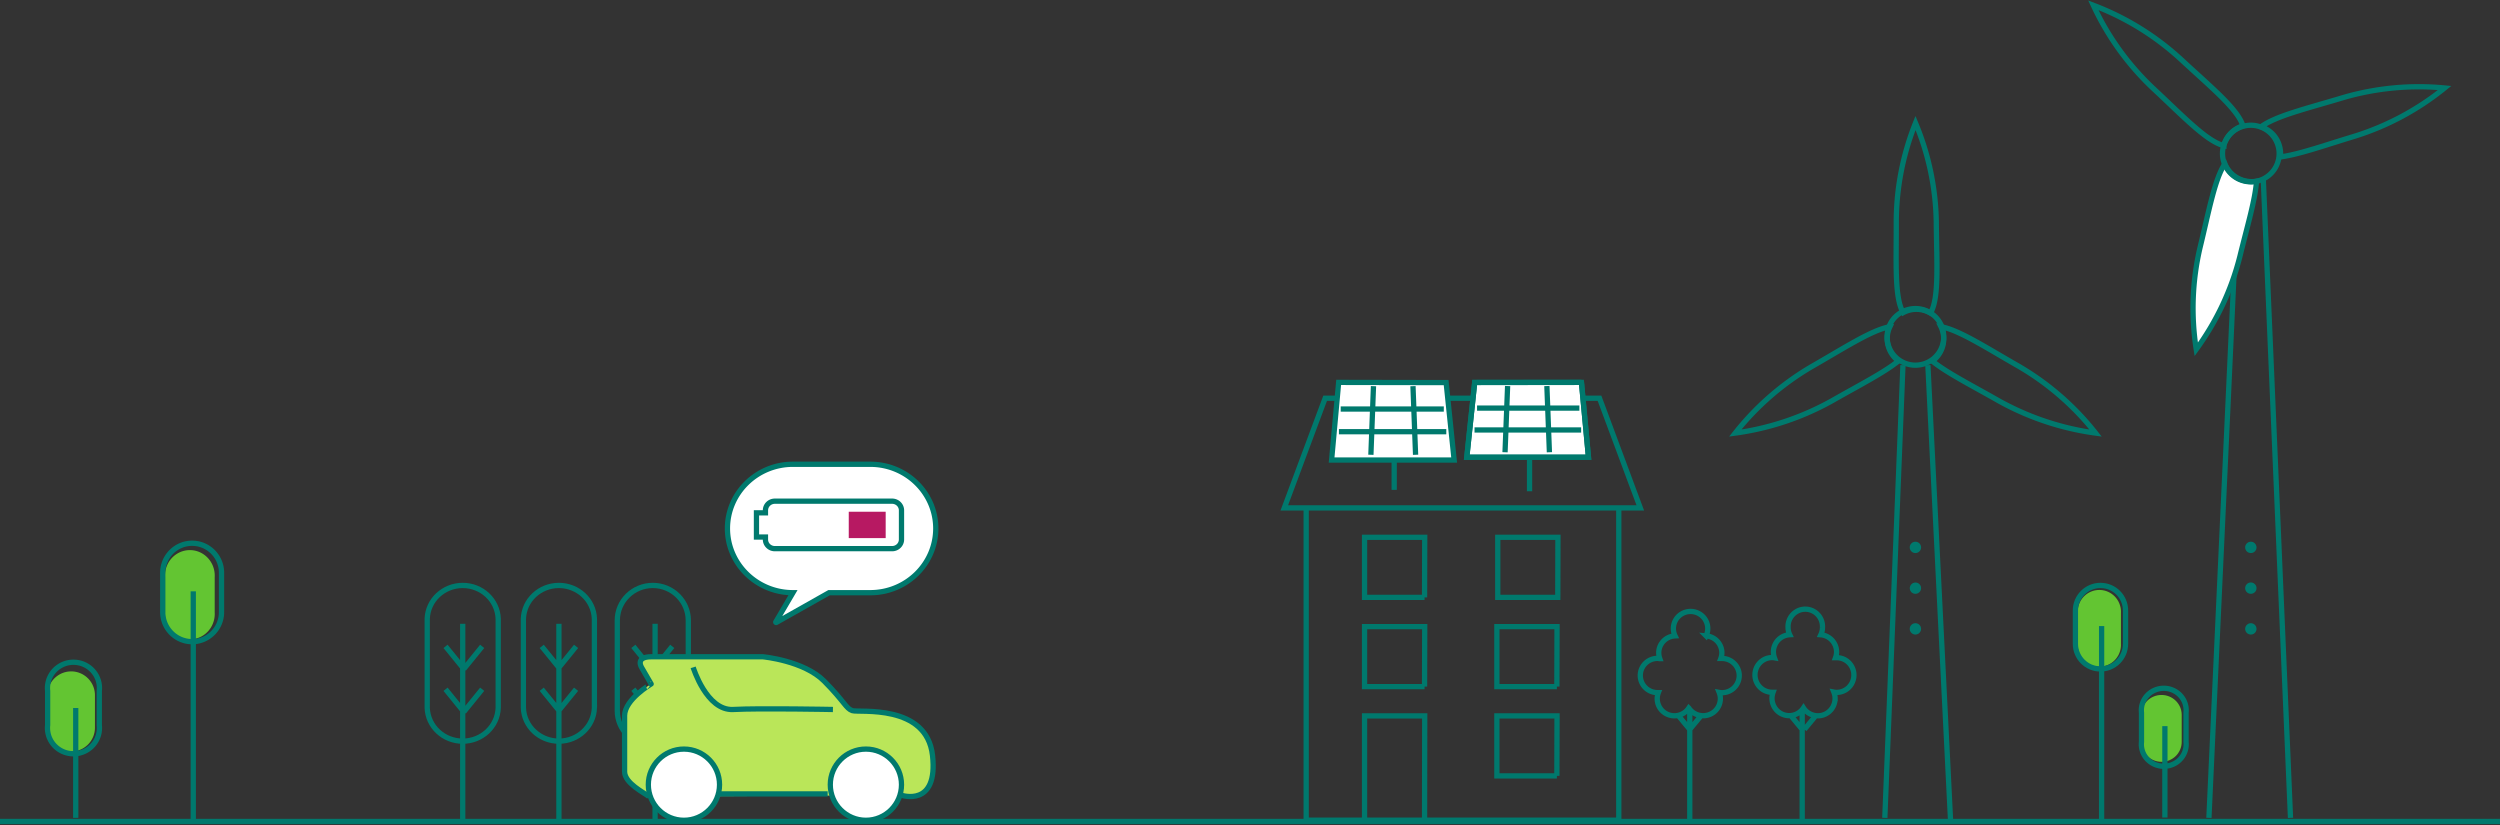 <?xml version="1.0" encoding="UTF-8" standalone="no"?>
<svg
   xmlns:dc="http://purl.org/dc/elements/1.1/"
   xmlns:cc="http://creativecommons.org/ns#"
   xmlns:rdf="http://www.w3.org/1999/02/22-rdf-syntax-ns#"
   xmlns:svg="http://www.w3.org/2000/svg"
   xmlns="http://www.w3.org/2000/svg"
   xmlns:sodipodi="http://sodipodi.sourceforge.net/DTD/sodipodi-0.dtd"
   xmlns:inkscape="http://www.inkscape.org/namespaces/inkscape"
   width="948"
   height="313"
   version="1.1"
   id="svg54"
   sodipodi:docname="illustrations-kc-score-bgd-image.svg"
   inkscape:version="0.92.4 (5da689c313, 2019-01-14)">
  <rect width="100%" height="100%" fill="#333333" stroke="none"/>
  <defs
     id="defs58" />
  <sodipodi:namedview
     pagecolor="#ffffff"
     bordercolor="#666666"
     borderopacity="1"
     objecttolerance="10"
     gridtolerance="10"
     guidetolerance="10"
     inkscape:pageopacity="0"
     inkscape:pageshadow="2"
     inkscape:window-width="1680"
     inkscape:window-height="987"
     id="namedview56"
     showgrid="false"
     inkscape:zoom="0.7257384"
     inkscape:cx="175.05227"
     inkscape:cy="42.942869"
     inkscape:window-x="-8"
     inkscape:window-y="-8"
     inkscape:window-maximized="1"
     inkscape:current-layer="svg54" />
  <g
     fill="none"
     fill-rule="evenodd"
     id="g52">
    <path
       stroke="#00796D"
       stroke-width="2"
       d="M0 311.5h948"
       id="path2" />
    <path
       d="M726.324 209.717c1.187 0 2.149-.961 2.149-2.146a2.147 2.147 0 0 0-2.149-2.146c-1.186 0-2.148.96-2.148 2.146 0 1.185.962 2.146 2.148 2.146M726.324 240.617c1.187 0 2.149-.961 2.149-2.146a2.147 2.147 0 0 0-2.149-2.146c-1.186 0-2.148.96-2.148 2.146 0 1.185.962 2.146 2.148 2.146M726.324 225.167a2.144 2.144 0 0 0 1.514-3.668 2.15 2.15 0 0 0-3.032 3.048c.403.4.95.623 1.518.62"
       fill="#00796D"
       fill-rule="nonzero"
       id="path4" />
    <path
       stroke="#00796D"
       stroke-width="2"
       d="m721.597 138.475-6.875 171.667M731.051 138.475 739.645 311M765.449 138.854c-12.273-6.992-22.548-13.728-29.458-14.97a10.47 10.47 0 0 1-.177 9.555 10.769 10.769 0 0 1-3.044 3.504c5.476 4.443 14.866 9.19 25.077 15.003a104.42 104.42 0 0 0 36.802 12.279 103.42 103.42 0 0 0-29.2-25.37zM721.68 118.558a10.594 10.594 0 0 1 10.041 0l.319.175c3.363-5.754 2.327-19.074 2.2-34.587a101.487 101.487 0 0 0-7.875-37.513 101.482 101.482 0 0 0-7.3 37.64c.064 15.275-.765 28.484 2.614 34.285zM716.657 123.883c-6.86 1.246-17.184 7.982-29.457 15.007a103.498 103.498 0 0 0-29.2 25.335 104.25 104.25 0 0 0 36.802-12.308c10.21-5.827 19.6-10.585 25.077-15.039-4.04-3.031-5.384-8.453-3.222-12.995z"
       id="path6" />
    <path
       d="M735.824 132.755c-2.77 5.239-9.269 7.243-14.514 4.477-5.246-2.767-7.253-9.256-4.484-14.495 2.77-5.238 9.268-7.243 14.514-4.478a10.73 10.73 0 0 1 5.249 6.321c.84 2.719.565 5.66-.765 8.175"
       stroke="#00796D"
       stroke-width="2"
       id="path8" />
    <path
       d="M853.505 209.717a2.144 2.144 0 0 0 1.539-3.658 2.15 2.15 0 0 0-3.673 1.512c0 1.18.953 2.138 2.134 2.146M853.505 240.617a2.144 2.144 0 0 0 1.539-3.658 2.15 2.15 0 0 0-3.673 1.512c0 1.18.953 2.138 2.134 2.146M853.505 225.167a2.144 2.144 0 0 0 1.533-3.663 2.15 2.15 0 0 0-3.667 1.531c0 1.177.955 2.132 2.134 2.132"
       fill="#00796D"
       fill-rule="nonzero"
       id="path10" />
    <path
       stroke="#00796D"
       stroke-width="2"
       d="m848.792 68.092-11.172 242.05M858.246 68.092l10.313 242.05M888.488 37.02c-13.522 4.074-25.52 6.92-31.101 11.058a10.643 10.643 0 0 1 6.833 6.758c.512 1.5.681 3.097.497 4.672 6.993-.905 16.89-4.446 28.134-7.84A102.872 102.872 0 0 0 927 33.365a102.44 102.44 0 0 0-38.512 3.653zM843.289 55.217c.9-3.46 3.483-6.234 6.87-7.38l.352-.113c-1.905-6.404-12.363-14.873-23.813-25.52A102.623 102.623 0 0 0 793.79 2a102.464 102.464 0 0 0 22.532 31.363c11.322 10.519 20.418 20.253 26.968 21.854z"
       id="path12" />
    <path
       d="M843.683 62.083c-3.88 5.81-6.05 17.961-9.404 31.7a100.973 100.973 0 0 0-1.463 38.684c7.736-10.605 13.348-22.543 16.539-35.184 2.794-11.428 5.82-21.508 6.313-28.555-5.102.832-10.104-1.94-11.985-6.645z"
       stroke="#00796D"
       stroke-width="2"
       fill="#FFF"
       fill-rule="nonzero"
       id="path14" />
    <path
       d="M863.682 54.745a10.721 10.721 0 0 1-3.065 11.529 10.753 10.753 0 0 1-11.838 1.575 10.728 10.728 0 0 1-5.98-10.326 10.732 10.732 0 0 1 7.27-9.464c5.606-1.89 11.688 1.097 13.613 6.686"
       stroke="#00796D"
       stroke-width="2"
       id="path16" />
    <g
       id="g22">
      <path
         d="M804.26 244.064c.165 3.066-1.36 5.973-3.962 7.556a8.128 8.128 0 0 1-8.46 0c-2.602-1.583-4.127-4.49-3.962-7.556v-11.608c-.165-3.067 1.36-5.974 3.962-7.557a8.128 8.128 0 0 1 8.46 0c2.603 1.583 4.127 4.49 3.963 7.557v11.608z"
         fill="#63C532"
         fill-rule="nonzero"
         id="path18" />
      <path
         d="M806 244.156c0 5.25-4.253 9.507-9.5 9.507s-9.5-4.256-9.5-9.507v-12.648c0-5.251 4.253-9.508 9.5-9.508s9.5 4.257 9.5 9.508v12.648zM796.932 237.404V311"
         stroke="#00796D"
         stroke-width="2"
         id="path20" />
    </g>
    <g
       id="g28">
      <path
         d="M827.3 281.347c0 4.16-3.425 7.532-7.65 7.532-4.225 0-7.65-3.372-7.65-7.532v-10.28c0-4.16 3.425-7.533 7.65-7.533 4.225 0 7.65 3.373 7.65 7.533v10.28z"
         fill="#63C532"
         fill-rule="nonzero"
         id="path24" />
      <path
         d="M828.945 281.295c.37 3.182-1.154 6.29-3.92 7.995a8.646 8.646 0 0 1-9.05 0c-2.766-1.705-4.29-4.813-3.92-7.995v-11.02c-.37-3.183 1.154-6.291 3.92-7.996a8.646 8.646 0 0 1 9.05 0c2.766 1.705 4.29 4.813 3.92 7.995v11.02zM820.925 275.362V310"
         stroke="#00796D"
         stroke-width="2"
         id="path26" />
    </g>
    <g
       id="g34">
      <path
         d="M81.415 232.276c.189 3.566-1.563 6.948-4.554 8.79a9.245 9.245 0 0 1-9.722 0c-2.99-1.842-4.743-5.224-4.554-8.79v-13.502c-.189-3.567 1.563-6.948 4.554-8.79a9.245 9.245 0 0 1 9.722 0c2.99 1.842 4.743 5.223 4.554 8.79v13.502zM36 275.94c0 4.986-4.03 9.027-9 9.027s-9-4.041-9-9.026v-12.32c0-4.985 4.03-9.026 9-9.026s9 4.041 9 9.026v12.32z"
         fill="#63C532"
         fill-rule="nonzero"
         id="path30" />
      <path
         d="M84 232.11c0 6.188-4.989 11.204-11.143 11.204-6.154 0-11.143-5.016-11.143-11.204v-14.906c0-6.188 4.99-11.204 11.143-11.204C79.011 206 84 211.016 84 217.204v14.906zM73.286 224.223V311M37.65 274.948a9.754 9.754 0 0 1-4.545 9.386 9.923 9.923 0 0 1-10.496 0 9.754 9.754 0 0 1-4.545-9.386V262.01a9.754 9.754 0 0 1 4.545-9.386 9.923 9.923 0 0 1 10.496 0 9.754 9.754 0 0 1 4.546 9.386v12.937zM28.714 268.479v41.653"
         stroke="#00796D"
         stroke-width="2"
         id="path32" />
    </g>
    <g
       stroke="#00796D"
       stroke-width="2"
       id="g42">
      <path
         d="M528.677 174.077v11.687m93.323 6.83-15.468-41.573H502.488L487 192.593h135zM540.194 311h-22.755v-39.542h22.814l-.06 39.542zm50.176-16.784h-22.755v-22.738h22.814l-.06 22.738zm0-33.848h-22.755v-22.757h22.814l-.06 22.757zm-50.176 0h-22.755v-22.757h22.814l-.06 22.757zm0-33.847h-22.755v-22.778h22.814l-.06 22.778zm50.513 0h-22.755v-22.778h22.815l-.06 22.778zm23.132-34.525V311H495.3V191.996"
         id="path36" />
      <path
         d="M580.002 174.434v11.851m-44.2-39.852.985 26.023m-15.961-26.023-.985 26.023m-12.12-8.762h40.713m-40.042-8.6h39.096M507.623 145l-2.68 29.434h46.466l-3.035-29.353-40.751-.081zM599.687 145l2.661 28.383h-46.14L559.204 145z"
         fill="#FFF"
         fill-rule="nonzero"
         id="path38" />
      <path
         d="m571.686 146.383-.978 25.11m15.869-25.11.959 25.11m12.034-8.454h-40.426m39.76-8.299h-38.801m39.584-9.74 2.661 28.383h-46.14l2.995-28.325 40.484-.058z"
         id="path40" />
    </g>
    <g
       stroke="#00796D"
       stroke-width="2"
       id="g46">
      <path
         d="M188.921 268.411c-.239 7.046-6.195 12.637-13.46 12.637-7.266 0-13.222-5.591-13.461-12.637v-33.774c.239-7.046 6.195-12.637 13.46-12.637 7.266 0 13.222 5.591 13.461 12.637v33.774zM175.461 236.548V311M175.895 253.663l6.947-8.557M175.895 269.923l6.947-8.558M175.895 253.663l-6.948-8.557M175.895 269.923l-6.948-8.558M225.395 268.411c-.24 7.046-6.195 12.637-13.46 12.637-7.266 0-13.222-5.591-13.461-12.637v-33.774c.239-7.046 6.195-12.637 13.46-12.637 7.266 0 13.222 5.591 13.46 12.637v33.774zM211.934 236.548V311M211.5 253.663l6.947-8.557M211.5 269.923l6.947-8.558M212.368 253.663l-6.947-8.557M212.368 269.923l-6.947-8.558M261 269.515c0 7.315-6.026 13.245-13.46 13.245-7.435 0-13.461-5.93-13.461-13.245v-34.27c0-7.315 6.026-13.245 13.46-13.245 7.435 0 13.461 5.93 13.461 13.244v34.271zM248.408 236.548V311M247.974 253.663l6.947-8.557M247.105 253.663l-6.947-8.557M247.105 269.923l-6.947-8.558M247.974 269.923l6.947-8.558"
         id="path44" />
    </g>
    <g
       stroke="#00796D"
       stroke-width="2"
       id="g50">
      <path
         d="M640.758 268.849V311M640.758 276.591l4.263-5.161M640.758 276.591l-4.263-5.161M659.516 256.181c0-3.585-2.926-6.492-6.535-6.492h-.443c.254-.68.388-1.398.396-2.122.002-3.37-2.601-6.175-5.981-6.446a6.45 6.45 0 0 0-1.83-7.854 6.552 6.552 0 0 0-8.113 0 6.45 6.45 0 0 0-1.83 7.854c-3.467.168-6.19 3.012-6.186 6.461.009.74.143 1.474.395 2.17a7.467 7.467 0 0 0-.854-.095c-3.61 0-6.535 2.907-6.535 6.493 0 3.586 2.926 6.493 6.535 6.493h.316c-1.188 3.092.162 6.577 3.13 8.08 2.97 1.503 6.6.54 8.42-2.232a6.54 6.54 0 0 0 7.319 2.639 6.482 6.482 0 0 0 4.644-6.208 6.518 6.518 0 0 0-.459-2.358c.355.069.715.105 1.076.11 3.61 0 6.535-2.907 6.535-6.493zM683.389 268.849V311M684.242 276.591l4.263-5.161M683.389 276.591l-4.263-5.161M703 255.98a6.597 6.597 0 0 0-1.904-4.657 6.493 6.493 0 0 0-4.615-1.93h-.443c.254-.69.388-1.418.396-2.153-.005-3.415-2.605-6.257-5.981-6.539.413-.871.63-1.824.632-2.79a6.6 6.6 0 0 0-3.167-5.974 6.49 6.49 0 0 0-6.72 0 6.6 6.6 0 0 0-3.166 5.973 6.55 6.55 0 0 0 .633 2.775c-3.468.17-6.191 3.056-6.187 6.555.009.75.143 1.495.395 2.2a7.004 7.004 0 0 0-.854-.095c-3.61 0-6.535 2.949-6.535 6.587 0 3.637 2.926 6.586 6.535 6.586h.332c-1.15 3.125.202 6.624 3.149 8.14a6.489 6.489 0 0 0 8.386-2.207 6.494 6.494 0 0 0 7.331 2.702c2.768-.837 4.66-3.41 4.647-6.323a6.423 6.423 0 0 0-.475-2.392c.36.07.726.107 1.092.112 3.6 0 6.519-2.942 6.519-6.57z"
         id="path48" />
    </g>
  </g>
  <g
     id="g883"
     transform="translate(236.848,176.05)"
     style="fill:none;fill-rule:evenodd">
    <path
       id="path867"
       d="M 93.157,48.697 H 77.53 L 57.577,59.955 a 0.159,0.159 0 0 1 -0.221,0 0.151,0.151 0 0 1 0,-0.217 L 63.843,48.697 C 50.142,48.697 39.027,37.814 39,24.373 39,10.912 50.122,0 63.843,0 H 93.157 C 106.877,0 118,10.912 118,24.373 117.973,37.814 106.858,48.697 93.157,48.697 Z"
       inkscape:connector-curvature="0"
       style="fill:#ffffff;fill-rule:nonzero;stroke:#00796d;stroke-width:2" />
    <path
       id="path869"
       d="m 104.967,125.5 c 0,0 13.996,4.746 11.799,-15.06 C 114.568,90.632 88.743,94.276 86.324,93.424 83.906,92.572 83.448,90.074 75.705,82.257 67.962,74.44 52.447,73 52.447,73 H 10.073 C 3.908,73 6.43,77.026 6.43,77.026 l 3.643,6.289 C 10.073,83.315 0,89.192 0,95.364 v 21.203 c 0,4.408 7.551,8.037 9.233,9.433"
       inkscape:connector-curvature="0"
       style="fill:#bae659;fill-rule:nonzero;stroke:#00796d;stroke-width:2" />
    <path
       id="path871"
       d="M 101.443,14 H 56.967 c -1.965,0 -3.557,1.558 -3.557,3.48 v 0.936 H 50 v 9.168 h 3.41 v 0.96 C 53.423,30.457 55.012,32 56.967,32 h 44.476 c 1.955,0 3.544,-1.543 3.557,-3.456 V 17.48 c 0,-0.923 -0.375,-1.808 -1.042,-2.46 A 3.597,3.597 0 0 0 101.443,14 Z"
       inkscape:connector-curvature="0"
       style="stroke:#00796d;stroke-width:2" />
    <path
       id="path873"
       d="M 85,18 H 99 V 28 H 85 Z"
       inkscape:connector-curvature="0"
       style="fill:#b71962;fill-rule:nonzero" />
    <path
       id="path875"
       d="m 26,77 c 0,0 5.06,16.532 15.18,15.987 10.122,-0.545 37.82,0 37.82,0"
       inkscape:connector-curvature="0"
       style="stroke:#00796d;stroke-width:2" />
    <circle
       id="circle877"
       r="13.5"
       cy="121.5"
       cx="91.5"
       style="fill:#ffffff;fill-rule:nonzero;stroke:#00796d;stroke-width:2" />
    <circle
       id="circle879"
       r="13.5"
       cy="121.5"
       cx="22.5"
       style="fill:#ffffff;fill-rule:nonzero;stroke:#00796d;stroke-width:2" />
    <path
       id="path881"
       d="M 36,125 H 77"
       inkscape:connector-curvature="0"
       style="stroke:#00796d;stroke-width:2" />
  </g>
</svg>
